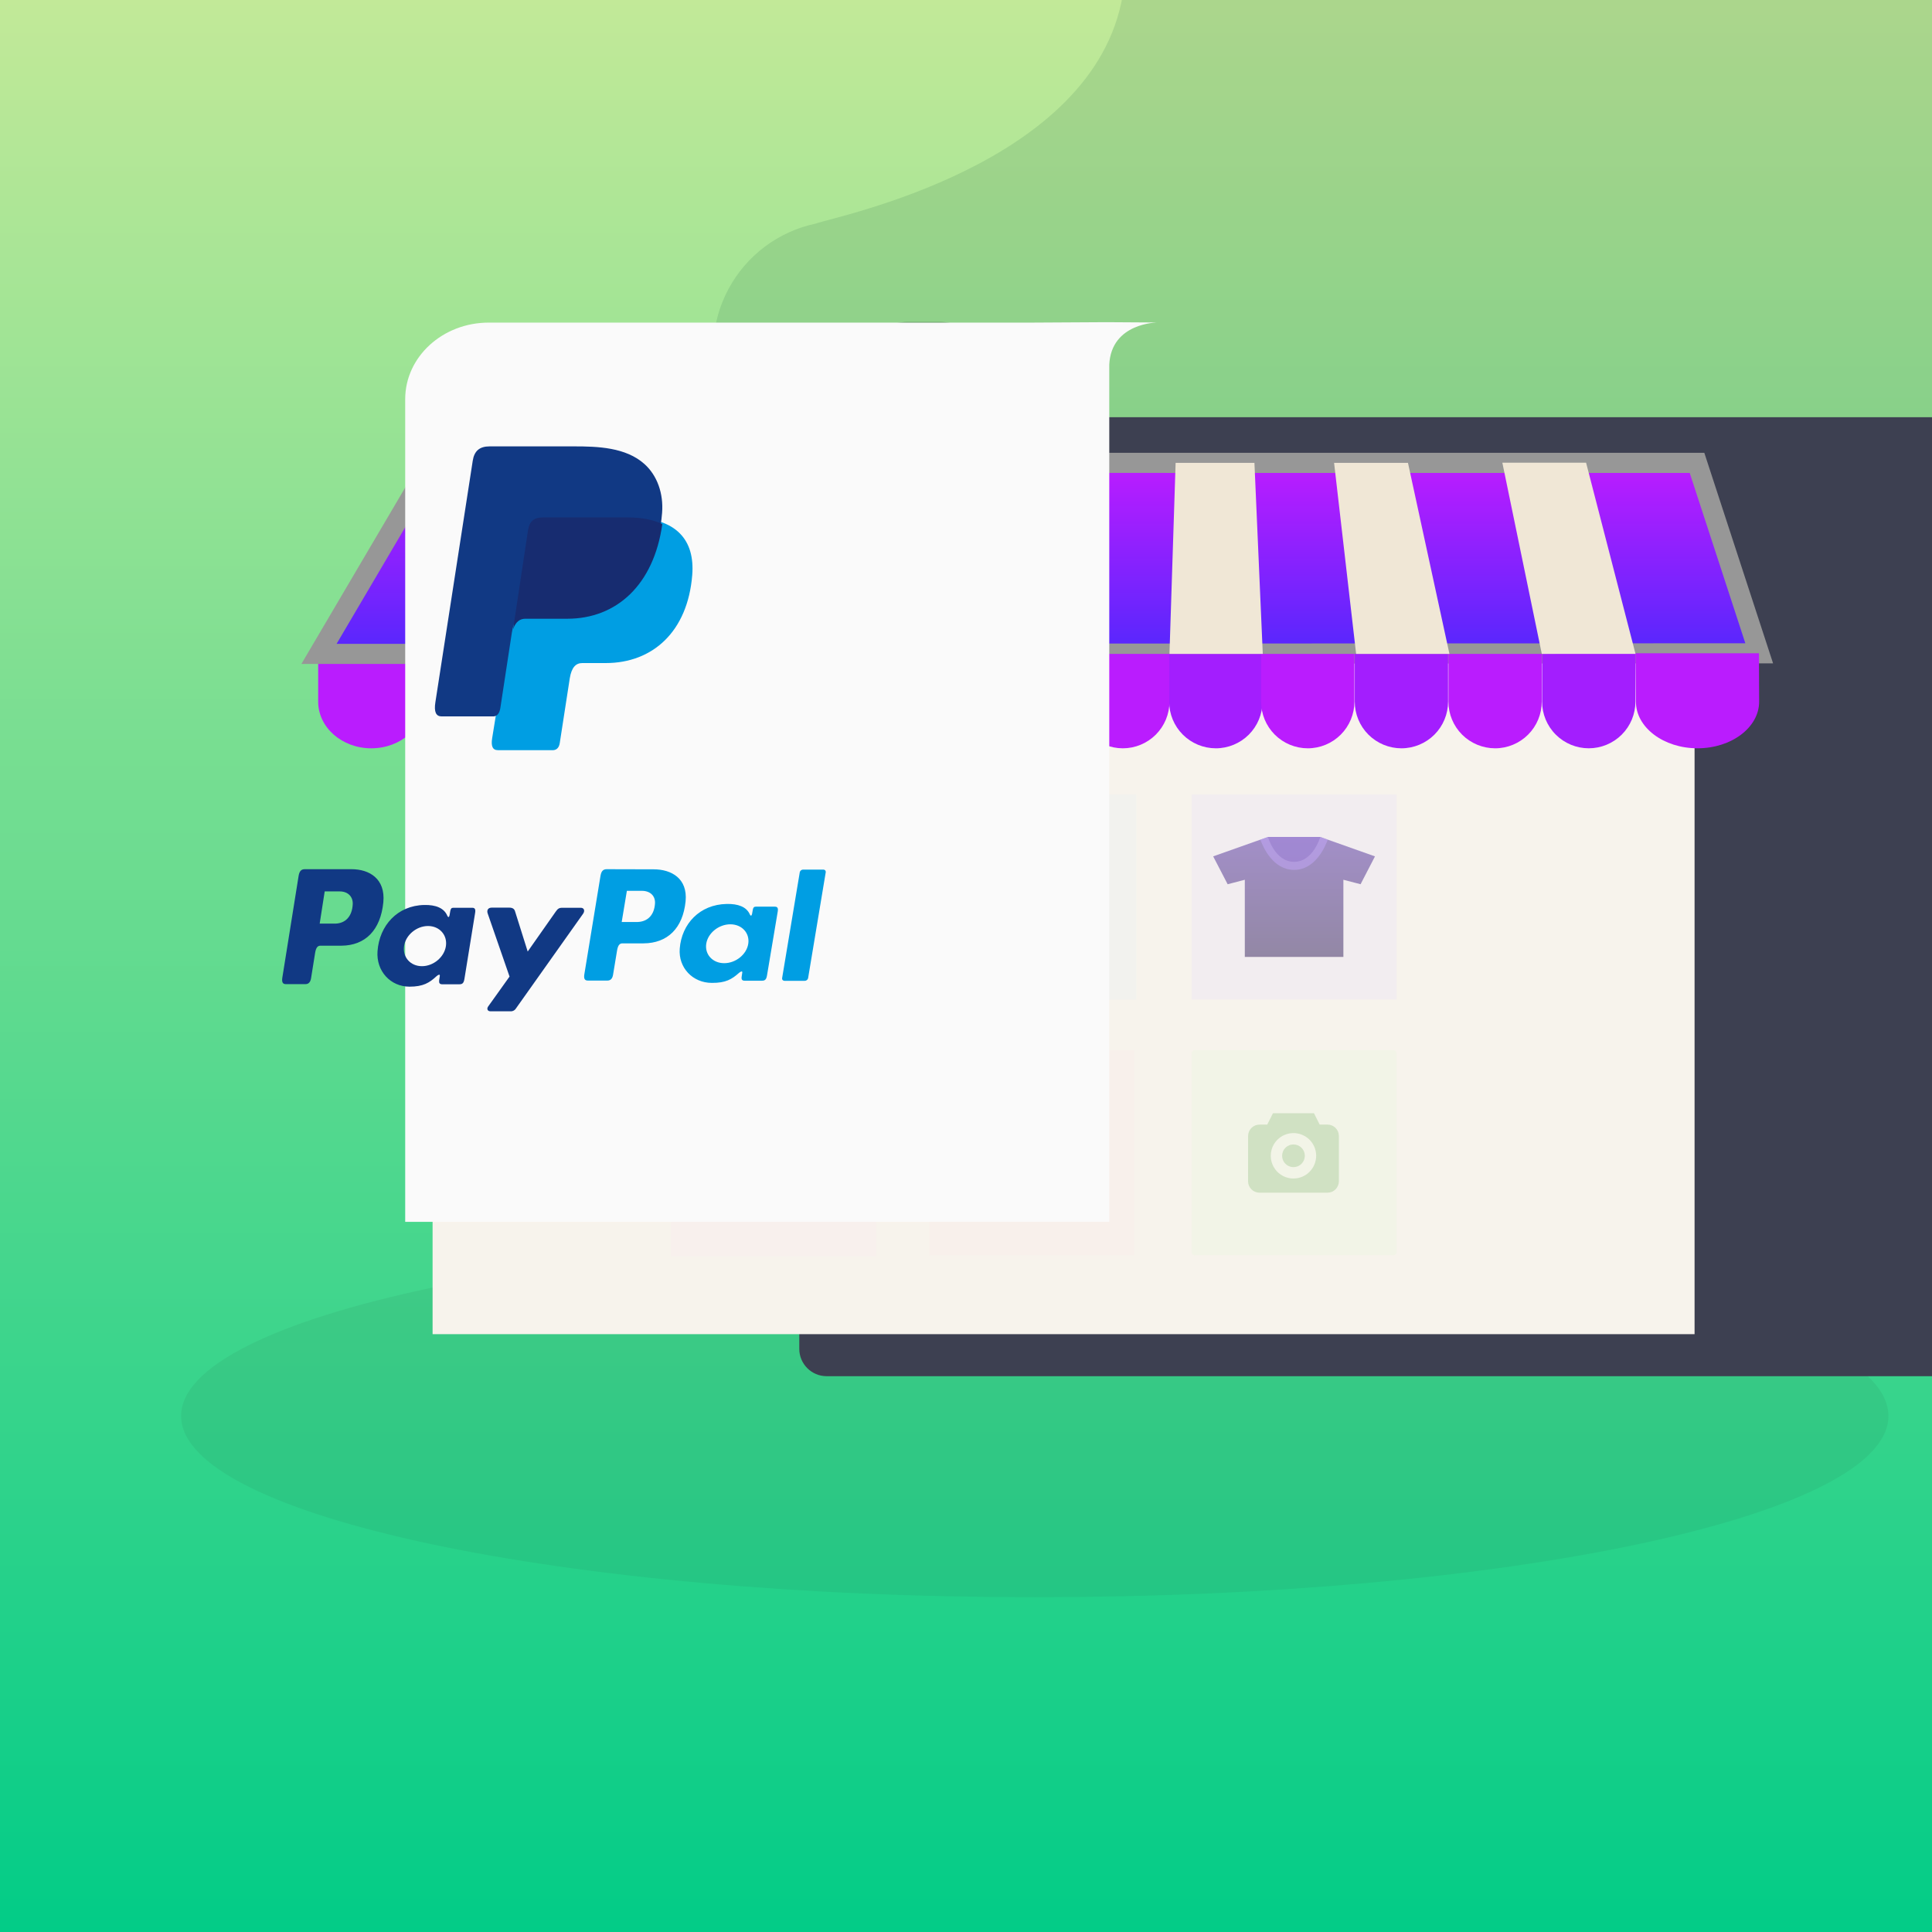 <svg width="96" height="96" viewBox="0 0 96 96" fill="none" xmlns="http://www.w3.org/2000/svg">
<g clip-path="url(#clip0)">
<rect width="96" height="96" fill="url(#paint0_linear)"/>
<path opacity="0.14" d="M35.893 19.774C35.547 18.905 35.394 17.971 35.446 17.037C35.498 16.103 35.754 15.191 36.195 14.366C36.636 13.541 37.252 12.822 38 12.26C38.748 11.698 39.609 11.306 40.524 11.111C41.579 10.738 54.34 8.193 55.785 -0.222C56.155 -2.15 56.976 -3.962 58.181 -5.511C59.387 -7.06 60.941 -8.302 62.718 -9.135C64.496 -9.967 66.445 -10.368 68.406 -10.303C70.368 -10.238 72.286 -9.71 74.004 -8.761L80.565 -5.635C83.699 -4.064 87.239 -3.492 90.709 -3.995L100.893 -5.473C101.55 -5.606 102.214 -5.703 102.881 -5.762L102.906 -5.766L102.906 -5.764C110.724 -6.452 118.393 -2.002 121.445 5.664C125.171 15.024 120.604 25.633 111.244 29.358C110.329 29.723 109.385 30.013 108.424 30.226L98.84 33.173C96.252 33.969 93.89 35.367 91.946 37.252C90.003 39.136 88.533 41.455 87.658 44.017C87.181 45.411 86.74 47.307 86.722 47.642C86.722 47.644 86.715 47.647 86.712 47.65C86.288 50.294 85.184 52.782 83.509 54.871C81.834 56.96 79.645 58.578 77.157 59.568C69.217 62.729 60.218 58.854 57.057 50.914C57.014 50.805 51.273 34.664 51.273 34.664C51.264 34.641 51.256 34.617 51.247 34.594C49.832 30.756 47.082 27.557 43.5 25.582L38.961 23.13C37.562 22.424 36.471 21.23 35.893 19.774V19.774Z" fill="#226345"/>
<path opacity="0.09" d="M51.418 79.364C74.844 79.364 93.835 75.333 93.835 70.36C93.835 65.387 74.844 61.355 51.418 61.355C27.991 61.355 9 65.387 9 70.36C9 75.333 27.991 79.364 51.418 79.364Z" fill="#226345"/>
<path d="M46.762 16C47.302 16 47.821 16.216 48.203 16.602C48.585 16.987 48.799 17.509 48.799 18.054V22.268H42.708V18.38C42.708 17.749 42.957 17.143 43.4 16.697C43.842 16.251 44.443 16 45.069 16H46.762Z" fill="#5C945D"/>
<g filter="url(#filter0_d)">
<path d="M84.622 20.73H21.075C20.325 20.73 19.716 21.338 19.716 22.088V67.024C19.716 67.774 20.325 68.382 21.075 68.382H84.622C85.372 68.382 85.981 67.774 85.981 67.024V22.088C85.981 21.338 85.372 20.73 84.622 20.73Z" fill="#3D4051"/>
</g>
<path d="M84.202 23.27H21.495V66.294H84.202V23.27Z" fill="#F7F3EC"/>
<path d="M28.961 22.998L23.521 32.492L87.414 32.463L84.324 23.001L28.961 22.998Z" fill="url(#paint1_linear)" stroke="#979797"/>
<path d="M27.97 37.183C27.666 37.183 27.364 37.123 27.083 37.006C26.802 36.89 26.546 36.719 26.331 36.504C26.116 36.288 25.945 36.033 25.828 35.751C25.712 35.47 25.652 35.169 25.652 34.864V32.492H30.288V34.864C30.288 35.169 30.229 35.47 30.112 35.751C29.995 36.033 29.825 36.288 29.61 36.503C29.394 36.719 29.139 36.889 28.858 37.006C28.576 37.123 28.275 37.182 27.97 37.183V37.183Z" fill="#BA1CFE"/>
<path d="M32.607 37.183C31.992 37.182 31.402 36.938 30.968 36.504C30.533 36.069 30.289 35.479 30.289 34.864V32.492H34.926V34.864C34.926 35.169 34.866 35.47 34.749 35.751C34.633 36.033 34.462 36.288 34.247 36.504C34.031 36.719 33.776 36.89 33.494 37.006C33.213 37.123 32.911 37.183 32.607 37.183V37.183Z" fill="#A31EFE"/>
<path d="M23.383 37.183C22.768 37.182 22.178 36.938 21.744 36.504C21.309 36.069 21.064 35.479 21.064 34.864V32.492H25.702V34.864C25.702 35.169 25.642 35.47 25.525 35.751C25.409 36.033 25.238 36.288 25.023 36.504C24.807 36.719 24.552 36.89 24.27 37.006C23.989 37.123 23.687 37.183 23.383 37.183V37.183Z" fill="#A31EFE"/>
<path d="M18.449 37.183C16.992 37.183 15.81 36.145 15.81 34.865V32.493H21.088V34.865C21.088 36.145 19.907 37.183 18.449 37.183Z" fill="#BA1CFE"/>
<path d="M37.243 37.183C36.628 37.182 36.039 36.938 35.604 36.504C35.169 36.069 34.925 35.479 34.925 34.864V32.492H39.562V34.864C39.562 35.479 39.318 36.069 38.883 36.504C38.448 36.938 37.858 37.182 37.243 37.183V37.183Z" fill="#BA1CFE"/>
<path d="M41.881 37.183C41.267 37.182 40.677 36.938 40.242 36.504C39.807 36.069 39.563 35.479 39.563 34.864V32.492H44.2V34.864C44.2 35.479 43.956 36.069 43.521 36.504C43.086 36.938 42.496 37.183 41.881 37.183V37.183Z" fill="#A31EFE"/>
<path d="M46.518 37.183C45.903 37.182 45.313 36.938 44.879 36.503C44.444 36.069 44.2 35.479 44.2 34.864V32.492H48.836V34.864C48.836 35.169 48.776 35.47 48.66 35.751C48.544 36.033 48.373 36.288 48.157 36.504C47.942 36.719 47.687 36.89 47.405 37.006C47.124 37.123 46.822 37.183 46.518 37.183V37.183Z" fill="#BA1CFE"/>
<path d="M51.155 37.183C50.54 37.182 49.95 36.938 49.516 36.503C49.081 36.069 48.837 35.479 48.836 34.864V32.492H53.473V34.864C53.473 35.479 53.229 36.069 52.794 36.504C52.359 36.938 51.77 37.183 51.155 37.183V37.183Z" fill="#A31EFE"/>
<path d="M55.791 37.183C55.176 37.182 54.587 36.938 54.152 36.503C53.717 36.069 53.473 35.479 53.473 34.864V32.492H58.11V34.864C58.11 35.169 58.05 35.47 57.934 35.751C57.817 36.033 57.646 36.288 57.431 36.504C57.216 36.719 56.96 36.89 56.679 37.006C56.397 37.123 56.096 37.183 55.791 37.183V37.183Z" fill="#BA1CFE"/>
<path d="M60.413 37.183C59.798 37.182 59.209 36.938 58.774 36.504C58.339 36.069 58.095 35.479 58.095 34.864V32.492H62.732V34.864C62.732 35.479 62.487 36.069 62.053 36.504C61.618 36.938 61.028 37.183 60.413 37.183V37.183Z" fill="#A31EFE"/>
<path d="M64.982 37.183C64.367 37.182 63.778 36.938 63.343 36.504C62.908 36.069 62.664 35.479 62.664 34.864V32.492H67.301V34.864C67.3 35.479 67.056 36.069 66.621 36.504C66.187 36.938 65.597 37.183 64.982 37.183V37.183Z" fill="#BA1CFE"/>
<path d="M69.635 37.183C69.02 37.182 68.431 36.938 67.996 36.504C67.561 36.069 67.317 35.479 67.317 34.864V32.492H71.954V34.864C71.954 35.479 71.71 36.069 71.275 36.504C70.84 36.938 70.25 37.183 69.635 37.183V37.183Z" fill="#A31EFE"/>
<path d="M74.291 37.183C73.676 37.182 73.086 36.938 72.651 36.504C72.216 36.069 71.972 35.479 71.972 34.864V32.492H76.609V34.864C76.609 35.479 76.365 36.069 75.93 36.504C75.495 36.938 74.906 37.183 74.291 37.183V37.183Z" fill="#BA1CFE"/>
<path d="M78.944 37.182C78.329 37.182 77.74 36.938 77.305 36.503C76.87 36.069 76.626 35.479 76.626 34.864V32.492L81.266 32.461L81.263 34.864C81.263 35.479 81.019 36.069 80.584 36.503C80.149 36.938 79.559 37.182 78.944 37.182V37.182Z" fill="#A31EFE"/>
<path d="M84.349 37.182C82.658 37.182 81.287 36.144 81.287 34.864L81.268 32.461H87.403L87.411 34.864C87.411 36.144 86.04 37.182 84.349 37.182Z" fill="#BA1CFE"/>
<path d="M30.289 32.492L33.773 22.99H37.251L34.926 32.492H30.289Z" fill="#F0E7D6"/>
<path d="M21.065 32.492L25.712 22.988L29.891 22.99L25.702 32.492H21.065Z" fill="#F0E7D6"/>
<path d="M15.85 32.492L21.444 22.987L26.086 22.986L21.039 32.492H15.85Z" fill="url(#paint2_linear)" stroke="#979797"/>
<path d="M39.563 32.492L40.856 22.99L45.324 22.989L44.2 32.492H39.563Z" fill="#F0E7D6"/>
<path d="M72.022 32.492L69.961 22.998H66.29L67.385 32.492H72.022Z" fill="#F0E7D6"/>
<path d="M62.747 32.492L62.332 22.998H58.416L58.11 32.492H62.747Z" fill="#F0E7D6"/>
<path d="M49.733 22.986H54.177L53.474 32.492H48.837L49.733 22.986Z" fill="#F0E7D6"/>
<path d="M74.651 22.992H78.812L81.268 32.492H76.611L74.651 22.992Z" fill="#F0E7D6"/>
<g opacity="0.46">
<g opacity="0.46">
<path opacity="0.46" d="M56.359 52.184H46.171V62.371H56.359V52.184Z" fill="#FFD6E5"/>
</g>
<g opacity="0.46">
<path opacity="0.46" d="M50.416 60.374L51.289 56.8L52.162 60.374H53.983L53.677 54.978H48.901L48.595 60.374H50.416Z" fill="url(#paint3_linear)"/>
<path opacity="0.46" d="M53.677 54.464H48.903V54.978H53.677V54.464Z" fill="#F9A31A"/>
</g>
<g opacity="0.46">
<g opacity="0.46">
<path opacity="0.46" d="M50.816 56.213C50.793 56.213 50.771 56.209 50.751 56.201C50.729 56.192 50.709 56.18 50.693 56.164C50.676 56.148 50.663 56.128 50.653 56.107C50.644 56.086 50.639 56.063 50.639 56.039C50.638 56.016 50.643 55.993 50.651 55.971L51.126 54.771C51.134 54.749 51.147 54.73 51.163 54.713C51.179 54.696 51.198 54.683 51.22 54.673C51.241 54.664 51.264 54.659 51.287 54.659C51.31 54.659 51.333 54.663 51.355 54.671C51.377 54.68 51.396 54.693 51.413 54.709C51.43 54.725 51.443 54.744 51.452 54.765C51.462 54.787 51.466 54.81 51.467 54.833C51.467 54.856 51.463 54.879 51.455 54.901L50.98 56.101C50.967 56.134 50.944 56.163 50.915 56.183C50.886 56.203 50.851 56.213 50.816 56.213V56.213Z" fill="#FFD175"/>
</g>
<g opacity="0.46">
<path opacity="0.46" d="M51.764 56.213C51.728 56.213 51.694 56.203 51.664 56.183C51.635 56.163 51.612 56.134 51.599 56.101L51.125 54.901C51.108 54.857 51.109 54.809 51.127 54.765C51.146 54.722 51.181 54.688 51.225 54.671C51.268 54.654 51.317 54.655 51.36 54.673C51.403 54.692 51.437 54.727 51.454 54.771L51.928 55.971C51.937 55.993 51.941 56.016 51.94 56.039C51.94 56.062 51.935 56.086 51.926 56.107C51.917 56.128 51.903 56.147 51.887 56.164C51.87 56.18 51.85 56.192 51.829 56.201C51.808 56.209 51.786 56.213 51.764 56.213V56.213Z" fill="#FFD175"/>
</g>
</g>
</g>
<g opacity="0.46">
<g opacity="0.46">
<path opacity="0.46" d="M56.469 39.475H46.282V49.663H56.469V39.475Z" fill="#C7F0FF"/>
</g>
<g opacity="0.46">
<path opacity="0.46" d="M55.058 43.102V45.574H47.689V44.881C47.852 44.159 50.038 43.473 50.965 43.214C51.216 43.14 51.375 43.101 51.375 43.101L55.058 43.102Z" fill="#0098C2"/>
<path opacity="0.46" d="M55.059 45.573H47.689V46.132H55.059V45.573Z" fill="#1D3A40"/>
<g opacity="0.46">
<path opacity="0.46" d="M55.058 43.102V43.837C54.661 44.279 54.092 44.711 53.367 44.711C52.27 44.711 51.364 43.731 50.965 43.215C51.216 43.141 51.375 43.102 51.375 43.102L55.058 43.102Z" fill="#FFD175"/>
</g>
<g opacity="0.46">
<path opacity="0.46" d="M51.374 43.1C51.374 43.1 52.221 44.246 53.327 44.246C54.433 44.246 55.059 43.1 55.059 43.1H51.374Z" fill="#1B4D5B"/>
</g>
<g opacity="0.46">
<path opacity="0.46" d="M50.009 44.142C49.976 44.142 49.944 44.133 49.916 44.116C49.888 44.098 49.865 44.073 49.85 44.043L49.563 43.458C49.542 43.415 49.539 43.367 49.554 43.322C49.569 43.278 49.602 43.241 49.644 43.221C49.686 43.2 49.735 43.197 49.779 43.212C49.824 43.227 49.86 43.259 49.881 43.301L50.169 43.887C50.182 43.914 50.188 43.944 50.186 43.974C50.185 44.004 50.176 44.033 50.16 44.059C50.144 44.084 50.122 44.105 50.096 44.12C50.069 44.135 50.04 44.142 50.01 44.142L50.009 44.142Z" fill="#F9A31A"/>
</g>
<g opacity="0.46">
<path opacity="0.46" d="M49.413 44.376C49.38 44.376 49.348 44.367 49.319 44.349C49.291 44.332 49.269 44.307 49.254 44.277L48.967 43.691C48.946 43.649 48.943 43.6 48.958 43.556C48.973 43.511 49.006 43.475 49.048 43.454C49.09 43.434 49.139 43.43 49.183 43.446C49.227 43.461 49.264 43.493 49.285 43.535L49.572 44.121C49.585 44.148 49.592 44.178 49.59 44.208C49.589 44.238 49.579 44.267 49.563 44.293C49.548 44.318 49.525 44.339 49.499 44.354C49.473 44.368 49.443 44.376 49.413 44.376V44.376Z" fill="#F9A31A"/>
</g>
<g opacity="0.46">
<path opacity="0.46" d="M50.605 43.945C50.572 43.945 50.54 43.936 50.512 43.918C50.484 43.901 50.461 43.876 50.446 43.846L50.159 43.26C50.139 43.218 50.137 43.17 50.153 43.127C50.168 43.083 50.2 43.047 50.242 43.027C50.283 43.007 50.331 43.003 50.375 43.018C50.419 43.032 50.455 43.063 50.477 43.104L50.764 43.69C50.777 43.717 50.783 43.747 50.782 43.777C50.78 43.807 50.771 43.836 50.755 43.861C50.739 43.887 50.717 43.908 50.691 43.922C50.665 43.937 50.635 43.945 50.605 43.945H50.605Z" fill="#F9A31A"/>
</g>
</g>
</g>
<g opacity="0.46">
<path opacity="0.46" d="M69.396 39.475H59.209V49.663H69.396V39.475Z" fill="#DFD6FF"/>
</g>
<path opacity="0.46" d="M68.322 42.553L67.606 43.937L66.752 43.715V47.55H61.854V43.715L61.001 43.937L60.282 42.552L62.627 41.721L63.004 41.587H65.602L65.977 41.721L68.322 42.553Z" fill="url(#paint4_linear)"/>
<path opacity="0.46" d="M65.976 41.721C65.834 42.112 65.34 43.224 64.302 43.224C63.262 43.224 62.767 42.111 62.627 41.721L63.003 41.588H65.601L65.976 41.721Z" fill="#C7ABFF"/>
<path opacity="0.46" d="M65.602 41.588C65.602 41.588 65.255 42.824 64.303 42.824C63.35 42.824 63.004 41.588 63.004 41.588H65.602Z" fill="#8C71C2"/>
<g opacity="0.46">
<g opacity="0.46">
<path opacity="0.46" d="M43.532 52.226H33.345V62.414H43.532V52.226Z" fill="#FFD6FA"/>
</g>
<g opacity="0.46">
<path opacity="0.46" d="M42.457 55.304L41.74 56.689L40.886 56.466V60.301H35.988V56.466L35.135 56.688L34.416 55.303L36.762 54.472L37.139 54.339H39.736L40.112 54.472L42.457 55.304Z" fill="#C54BB6"/>
<path opacity="0.46" d="M40.113 54.472C39.97 54.863 39.476 55.975 38.438 55.975C37.398 55.975 36.904 54.862 36.763 54.472L37.14 54.339H39.737L40.113 54.472Z" fill="#7A246F"/>
<path opacity="0.46" d="M39.737 54.339C39.737 54.339 39.39 55.575 38.439 55.575C37.486 55.575 37.14 54.339 37.14 54.339H39.737Z" fill="#E580D8"/>
</g>
</g>
<g opacity="0.46">
<g opacity="0.46">
<path opacity="0.46" d="M69.246 52.184H59.358C59.276 52.184 59.209 52.251 59.209 52.334V62.221C59.209 62.304 59.276 62.371 59.358 62.371H69.246C69.329 62.371 69.396 62.304 69.396 62.221V52.334C69.396 52.251 69.329 52.184 69.246 52.184Z" fill="#C7FFBA"/>
</g>
<path opacity="0.46" d="M64.671 57.032C64.75 57.111 64.803 57.211 64.825 57.321C64.847 57.43 64.836 57.543 64.793 57.646C64.75 57.749 64.678 57.837 64.585 57.899C64.493 57.961 64.383 57.994 64.272 57.994C64.16 57.994 64.051 57.961 63.959 57.899C63.866 57.837 63.794 57.749 63.751 57.646C63.708 57.543 63.697 57.43 63.719 57.321C63.741 57.211 63.794 57.111 63.873 57.032C63.925 56.979 63.988 56.938 64.056 56.91C64.124 56.881 64.198 56.867 64.272 56.867C64.346 56.867 64.419 56.881 64.488 56.91C64.556 56.938 64.618 56.979 64.671 57.032" fill="#4A9A37"/>
<path opacity="0.46" d="M65.964 55.88H65.574L65.291 55.316H63.252L62.969 55.88L62.58 55.881C62.431 55.882 62.288 55.941 62.183 56.047C62.077 56.152 62.018 56.295 62.018 56.445L62.016 58.7C62.016 58.849 62.076 58.992 62.181 59.098C62.287 59.204 62.431 59.264 62.58 59.264H65.964C66.113 59.264 66.256 59.204 66.362 59.098C66.468 58.993 66.527 58.849 66.528 58.7V56.444C66.527 56.295 66.468 56.151 66.362 56.045C66.257 55.94 66.113 55.88 65.964 55.88ZM64.272 58.559C64.049 58.559 63.831 58.493 63.645 58.369C63.46 58.245 63.315 58.069 63.23 57.862C63.144 57.656 63.122 57.43 63.166 57.211C63.209 56.992 63.316 56.791 63.474 56.633C63.632 56.475 63.833 56.368 64.052 56.325C64.271 56.281 64.497 56.303 64.704 56.389C64.91 56.474 65.086 56.619 65.21 56.804C65.334 56.99 65.4 57.208 65.4 57.431C65.399 57.73 65.28 58.017 65.069 58.228C64.858 58.44 64.571 58.558 64.272 58.559V58.559Z" fill="#4A9A37"/>
</g>
<g opacity="0.46">
<g opacity="0.46">
<path opacity="0.46" d="M43.382 39.432H33.495C33.412 39.432 33.345 39.5 33.345 39.582V49.47C33.345 49.553 33.412 49.62 33.495 49.62H43.382C43.465 49.62 43.532 49.553 43.532 49.47V39.582C43.532 39.5 43.465 39.432 43.382 39.432Z" fill="#FFE9BA"/>
</g>
<g opacity="0.46">
<path opacity="0.46" d="M38.808 44.281C38.887 44.36 38.941 44.46 38.962 44.569C38.984 44.679 38.973 44.792 38.93 44.895C38.887 44.998 38.815 45.086 38.722 45.148C38.63 45.21 38.521 45.243 38.409 45.243C38.298 45.243 38.189 45.21 38.096 45.148C38.003 45.086 37.931 44.998 37.888 44.895C37.846 44.792 37.834 44.679 37.856 44.569C37.878 44.46 37.931 44.36 38.01 44.281C38.063 44.228 38.125 44.187 38.193 44.158C38.262 44.13 38.335 44.115 38.409 44.115C38.483 44.115 38.556 44.13 38.625 44.158C38.693 44.187 38.756 44.228 38.808 44.281" fill="#E19A00"/>
<path opacity="0.46" d="M40.099 43.129H39.709L39.427 42.565H37.387L37.105 43.129L36.716 43.13C36.567 43.13 36.424 43.19 36.319 43.296C36.213 43.401 36.154 43.544 36.153 43.694L36.152 45.948C36.152 46.098 36.212 46.241 36.317 46.347C36.423 46.453 36.566 46.512 36.716 46.513H40.099C40.249 46.512 40.392 46.453 40.498 46.347C40.603 46.241 40.663 46.098 40.663 45.949V43.693C40.663 43.543 40.604 43.4 40.498 43.294C40.392 43.188 40.249 43.129 40.099 43.129ZM38.407 45.807C38.184 45.807 37.966 45.741 37.781 45.617C37.595 45.493 37.451 45.317 37.365 45.111C37.28 44.905 37.258 44.678 37.301 44.459C37.345 44.241 37.452 44.04 37.61 43.882C37.768 43.724 37.969 43.617 38.188 43.573C38.406 43.53 38.633 43.552 38.839 43.638C39.045 43.723 39.221 43.867 39.345 44.053C39.469 44.239 39.535 44.457 39.535 44.68C39.535 44.979 39.416 45.265 39.205 45.477C38.993 45.688 38.707 45.807 38.407 45.807V45.807Z" fill="#E19A00"/>
</g>
</g>
<g filter="url(#filter1_d)">
<path d="M47.511 16.025L44.979 16.009L41.301 16.03H14.287C11.993 16.03 10.134 17.733 10.134 19.834V60.712H45.119V18.115C45.222 16.03 47.511 16.025 47.511 16.025Z" fill="#FAFAFA"/>
</g>
<path d="M26.905 25.711H31.291C33.649 25.711 34.533 26.867 34.397 28.574C34.17 31.394 32.425 32.947 30.101 32.947H28.934C28.616 32.947 28.401 33.156 28.311 33.707L27.812 36.934C27.778 37.143 27.664 37.264 27.494 37.275H24.74C24.48 37.275 24.389 37.077 24.457 36.669L26.134 26.327C26.202 25.909 26.44 25.711 26.905 25.711Z" fill="#009EE3"/>
<path d="M24.331 22.18H28.518C29.694 22.18 31.097 22.224 32.025 23.06C32.651 23.622 32.975 24.513 32.899 25.482C32.64 28.74 30.73 30.567 28.162 30.567H26.112C25.756 30.567 25.529 30.809 25.432 31.448L24.86 35.191C24.817 35.433 24.72 35.576 24.536 35.598H21.947C21.666 35.598 21.558 35.378 21.634 34.893L23.49 22.895C23.565 22.411 23.824 22.18 24.331 22.18Z" fill="#113984"/>
<path d="M25.494 31.272L26.236 26.353C26.301 25.917 26.519 25.711 26.977 25.711H31.197C31.895 25.711 32.462 25.825 32.91 26.043C32.484 29.07 30.63 30.745 28.188 30.745H26.105C25.832 30.745 25.625 30.894 25.494 31.272Z" fill="#172C70"/>
<path d="M17.467 43.19C18.348 43.19 19.156 43.659 19.048 44.829C18.913 46.217 18.153 46.984 16.962 46.991H15.919C15.771 46.991 15.697 47.11 15.657 47.355L15.455 48.617C15.421 48.809 15.327 48.901 15.179 48.901H14.203C14.048 48.901 13.995 48.802 14.028 48.584L14.836 43.533C14.876 43.282 14.97 43.19 15.145 43.19H17.467ZM15.885 45.894H16.673C17.171 45.874 17.494 45.536 17.527 44.935C17.547 44.558 17.292 44.294 16.881 44.294H16.134L15.885 45.894ZM21.686 48.511C21.773 48.432 21.867 48.392 21.854 48.492L21.82 48.723C21.807 48.849 21.854 48.908 21.968 48.908H22.83C22.978 48.908 23.045 48.849 23.079 48.63L23.61 45.351C23.637 45.186 23.597 45.107 23.469 45.107H22.52C22.433 45.107 22.392 45.153 22.372 45.279L22.338 45.477C22.318 45.583 22.271 45.603 22.224 45.497C22.062 45.12 21.652 44.955 21.08 44.968C19.748 44.994 18.853 45.986 18.759 47.262C18.685 48.254 19.405 49.027 20.347 49.027C21.033 49.027 21.343 48.829 21.686 48.511ZM20.966 48.009C20.394 48.009 19.997 47.559 20.078 47.011C20.158 46.462 20.697 46.013 21.268 46.013C21.84 46.013 22.238 46.462 22.157 47.011C22.076 47.559 21.538 48.009 20.966 48.009ZM25.306 45.1H24.431C24.249 45.1 24.175 45.232 24.236 45.398L25.319 48.525L24.256 50.012C24.169 50.138 24.236 50.25 24.364 50.25H25.346C25.461 50.263 25.575 50.21 25.636 50.111L28.973 45.404C29.074 45.259 29.027 45.107 28.859 45.107H27.93C27.769 45.107 27.708 45.166 27.614 45.298L26.221 47.282L25.595 45.292C25.562 45.166 25.474 45.1 25.306 45.1Z" fill="#113984"/>
<path d="M32.479 43.196C33.364 43.196 34.175 43.65 34.067 44.783C33.932 46.127 33.168 46.869 31.973 46.875H30.926C30.777 46.875 30.703 46.99 30.662 47.227L30.46 48.449C30.426 48.635 30.331 48.724 30.183 48.724H29.21C29.055 48.724 29.001 48.628 29.035 48.417L29.838 43.522C29.879 43.279 29.973 43.19 30.149 43.19L32.479 43.196ZM30.892 45.813H31.689C32.182 45.794 32.513 45.468 32.547 44.885C32.567 44.52 32.31 44.265 31.898 44.265H31.149L30.892 45.813ZM36.715 48.347C36.802 48.27 36.897 48.231 36.883 48.328L36.85 48.551C36.836 48.673 36.883 48.731 36.998 48.731H37.863C38.011 48.731 38.079 48.673 38.113 48.462L38.646 45.288C38.673 45.128 38.633 45.052 38.505 45.052H37.552C37.464 45.052 37.424 45.096 37.404 45.218L37.37 45.41C37.349 45.512 37.302 45.532 37.255 45.429C37.093 45.064 36.681 44.904 36.107 44.917C34.769 44.943 33.871 45.903 33.776 47.137C33.702 48.091 34.425 48.839 35.37 48.839C36.059 48.846 36.37 48.654 36.715 48.347ZM35.985 47.86C35.411 47.86 35.012 47.425 35.093 46.894C35.175 46.363 35.715 45.928 36.289 45.928C36.863 45.928 37.262 46.363 37.181 46.894C37.1 47.425 36.559 47.86 35.985 47.86ZM39.984 48.737H38.984C38.917 48.737 38.862 48.692 38.862 48.628C38.862 48.622 38.862 48.615 38.862 48.609L39.741 43.337C39.761 43.26 39.828 43.209 39.91 43.209H40.909C40.977 43.209 41.031 43.254 41.031 43.318C41.031 43.324 41.031 43.331 41.031 43.337L40.153 48.609C40.132 48.686 40.065 48.737 39.984 48.737Z" fill="#009EE3"/>
</g>
<defs>
<filter id="filter0_d" x="19.716" y="0.73" width="106.264" height="87.653" filterUnits="userSpaceOnUse" color-interpolation-filters="sRGB">
<feFlood flood-opacity="0" result="BackgroundImageFix"/>
<feColorMatrix in="SourceAlpha" type="matrix" values="0 0 0 0 0 0 0 0 0 0 0 0 0 0 0 0 0 0 127 0"/>
<feOffset dx="20"/>
<feGaussianBlur stdDeviation="10"/>
<feColorMatrix type="matrix" values="0 0 0 0 0 0 0 0 0 0 0 0 0 0 0 0 0 0 0.161 0"/>
<feBlend mode="normal" in2="BackgroundImageFix" result="effect1_dropShadow"/>
<feBlend mode="normal" in="SourceGraphic" in2="effect1_dropShadow" result="shape"/>
</filter>
<filter id="filter1_d" x="5.134" y="1.009" width="67.377" height="74.702" filterUnits="userSpaceOnUse" color-interpolation-filters="sRGB">
<feFlood flood-opacity="0" result="BackgroundImageFix"/>
<feColorMatrix in="SourceAlpha" type="matrix" values="0 0 0 0 0 0 0 0 0 0 0 0 0 0 0 0 0 0 127 0"/>
<feOffset dx="10"/>
<feGaussianBlur stdDeviation="7.5"/>
<feColorMatrix type="matrix" values="0 0 0 0 0 0 0 0 0 0 0 0 0 0 0 0 0 0 0.251 0"/>
<feBlend mode="normal" in2="BackgroundImageFix" result="effect1_dropShadow"/>
<feBlend mode="normal" in="SourceGraphic" in2="effect1_dropShadow" result="shape"/>
</filter>
<linearGradient id="paint0_linear" x1="48" y1="0" x2="48" y2="96" gradientUnits="userSpaceOnUse">
<stop stop-color="#C2E998"/>
<stop offset="1" stop-color="#02CC87"/>
</linearGradient>
<linearGradient id="paint1_linear" x1="55.468" y1="22.998" x2="55.468" y2="32.492" gradientUnits="userSpaceOnUse">
<stop stop-color="#BD1CFF"/>
<stop offset="1" stop-color="#5527FD"/>
</linearGradient>
<linearGradient id="paint2_linear" x1="20.968" y1="22.986" x2="20.968" y2="32.492" gradientUnits="userSpaceOnUse">
<stop stop-color="#BD1CFF"/>
<stop offset="1" stop-color="#5527FD"/>
</linearGradient>
<linearGradient id="paint3_linear" x1="51.289" y1="54.978" x2="51.289" y2="60.374" gradientUnits="userSpaceOnUse">
<stop stop-color="#FF6167"/>
<stop offset="1" stop-color="#FF0E27"/>
</linearGradient>
<linearGradient id="paint4_linear" x1="64.302" y1="41.587" x2="64.302" y2="47.55" gradientUnits="userSpaceOnUse">
<stop stop-color="#442098"/>
<stop offset="1" stop-color="#22104C"/>
</linearGradient>
<clipPath id="clip0">
<rect width="96" height="96" fill="white"/>
</clipPath>
</defs>
</svg>
